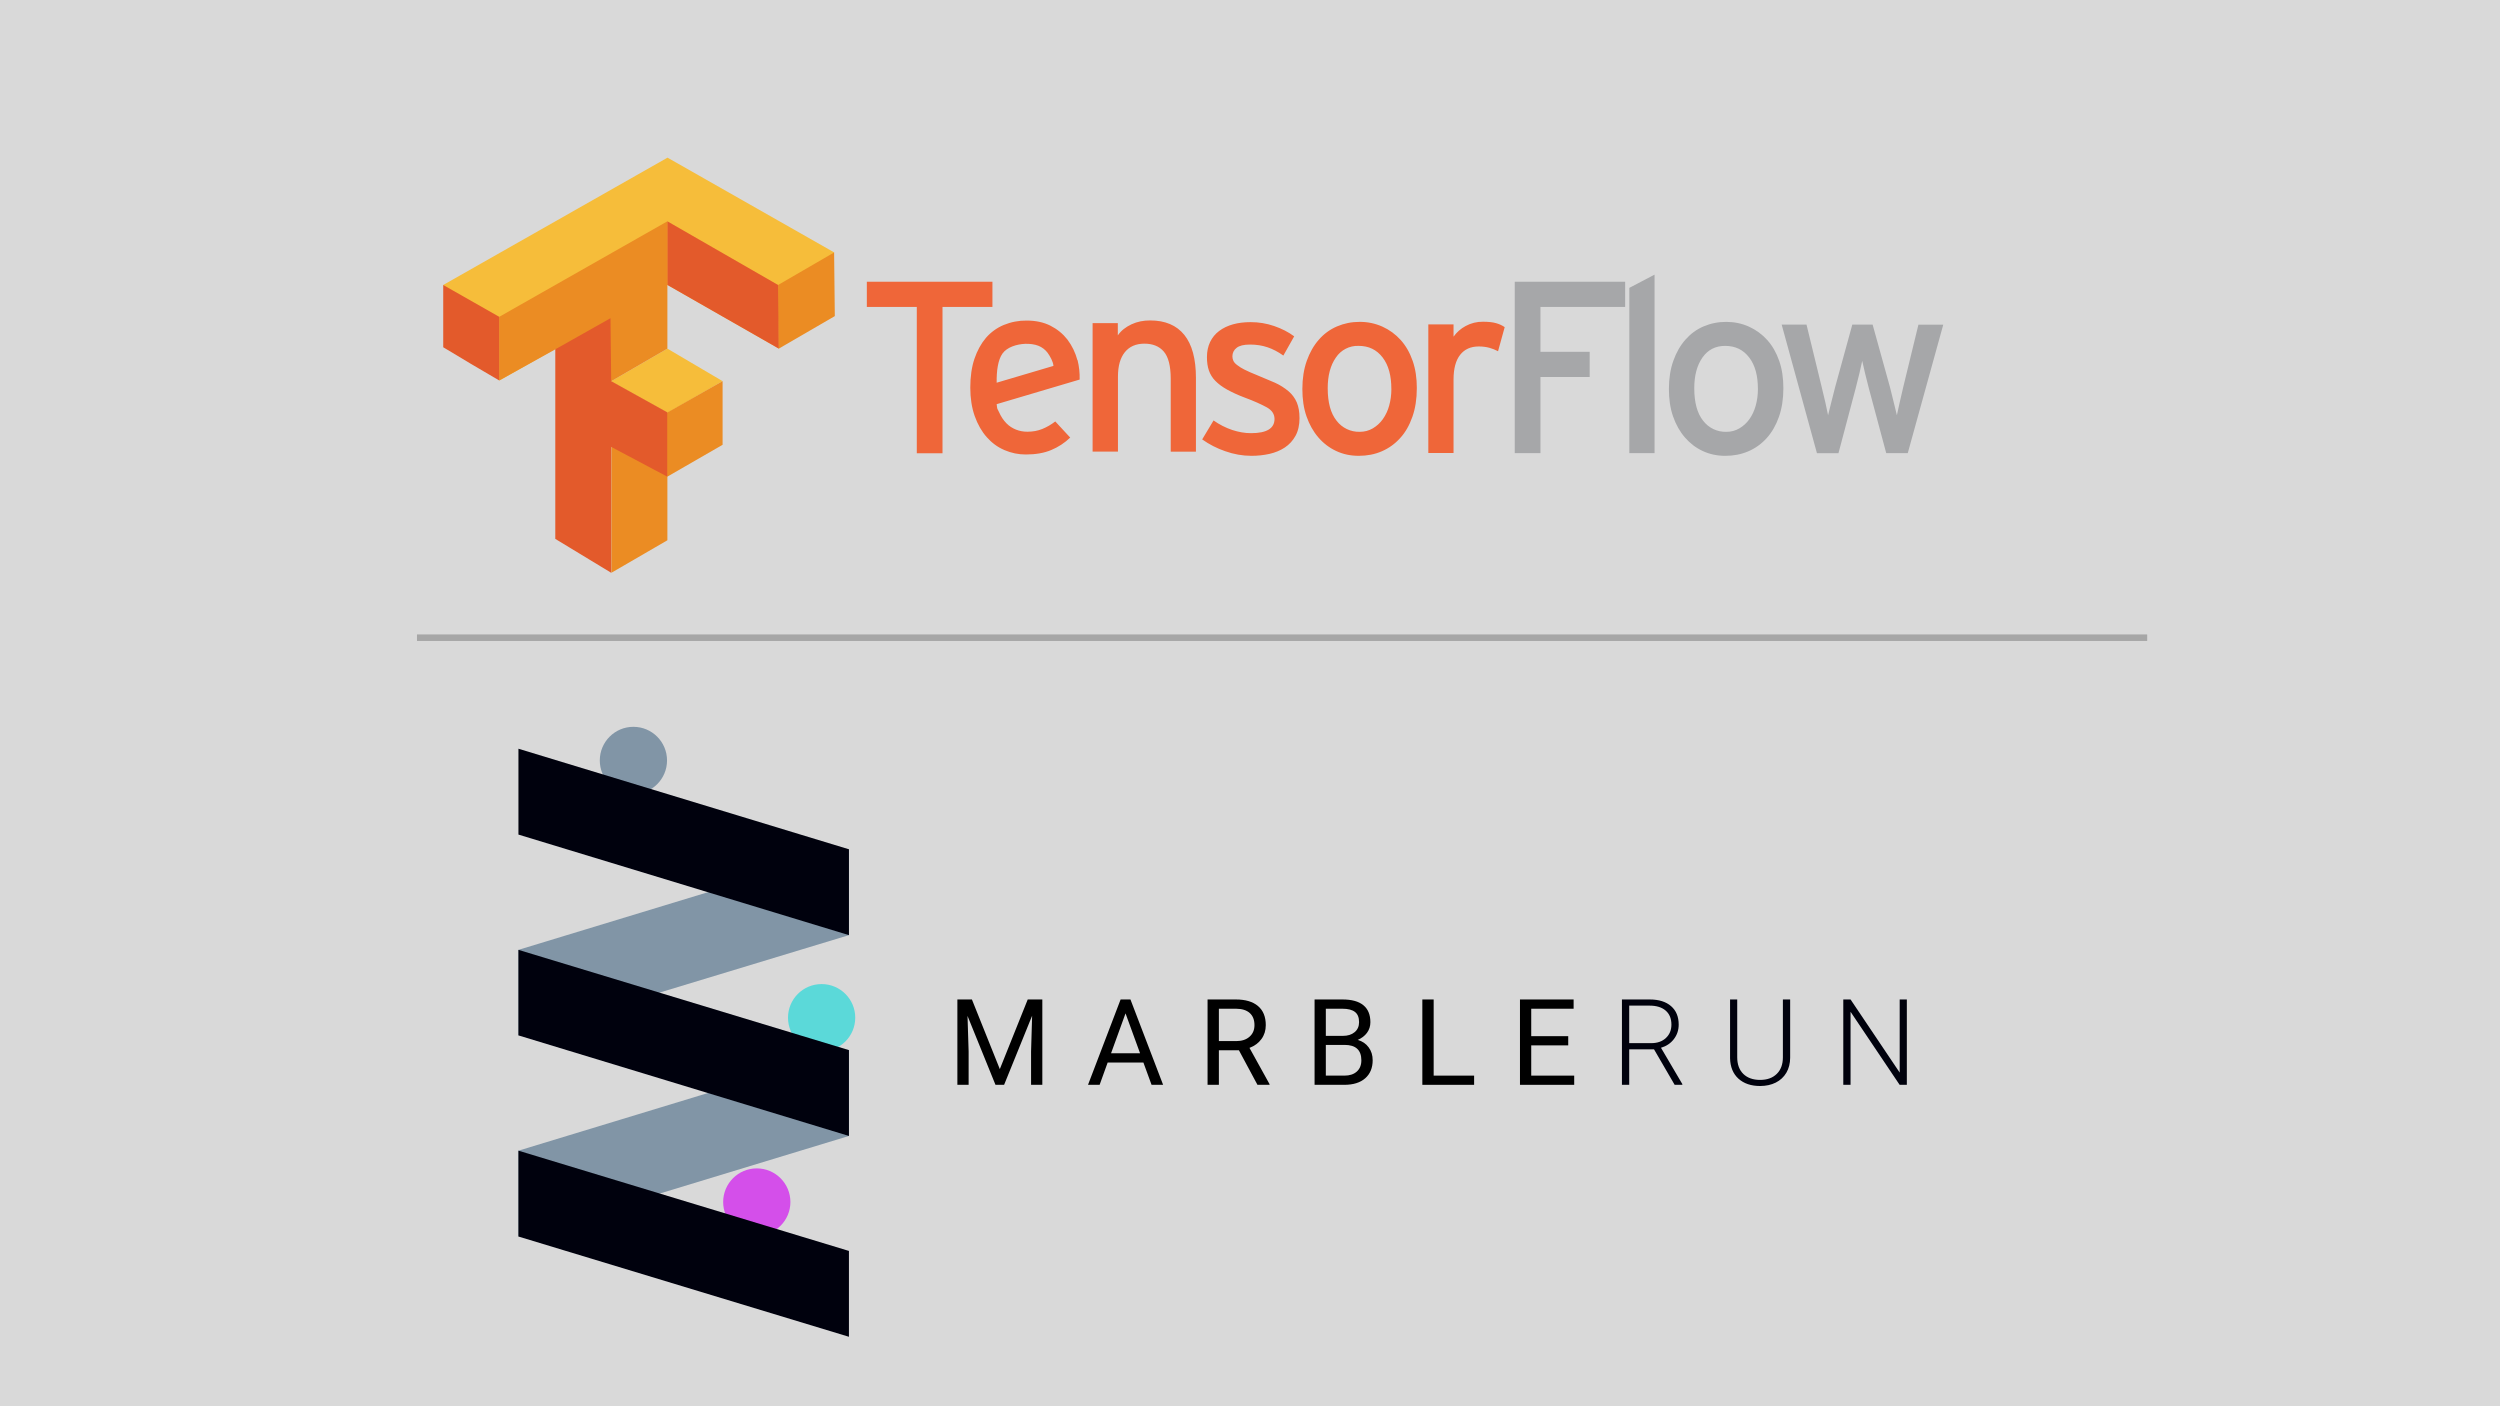 <svg width="1280" height="720" xmlns="http://www.w3.org/2000/svg" xmlns:xlink="http://www.w3.org/1999/xlink" overflow="hidden"><defs><clipPath id="clip0"><rect x="0" y="0" width="1280" height="720"/></clipPath><clipPath id="clip1"><rect x="228" y="331" width="778" height="389"/></clipPath><clipPath id="clip2"><rect x="228" y="331" width="778" height="389"/></clipPath><clipPath id="clip3"><rect x="228" y="331" width="778" height="389"/></clipPath><clipPath id="clip4"><rect x="187" y="-25" width="848" height="424"/></clipPath><clipPath id="clip5"><rect x="187" y="-25" width="849" height="425"/></clipPath><clipPath id="clip6"><rect x="187" y="-25" width="849" height="425"/></clipPath></defs><g clip-path="url(#clip0)"><rect x="0" y="0" width="1280" height="720" fill="#D9D9D9"/><g clip-path="url(#clip1)"><g clip-path="url(#clip2)"><g clip-path="url(#clip3)"><path d="M341.519 389.344C341.519 398.85 333.812 406.557 324.306 406.557 314.799 406.557 307.092 398.851 307.092 389.344 307.092 379.837 314.799 372.13 324.306 372.13 333.812 372.13 341.519 379.837 341.519 389.344Z" fill="#8195A6"/><path d="M437.884 521.057C437.884 530.564 430.177 538.271 420.67 538.271 411.164 538.271 403.457 530.564 403.457 521.057 403.457 511.551 411.164 503.844 420.67 503.844 430.177 503.844 437.884 511.551 437.884 521.057Z" fill="#5BD9D9"/><path d="M404.686 615.424C404.686 624.931 396.98 632.638 387.473 632.638 377.966 632.638 370.259 624.931 370.259 615.424 370.259 605.917 377.966 598.211 387.473 598.211 396.98 598.211 404.686 605.917 404.686 615.424Z" fill="#D44FEA"/><path d="M434.656 434.837 265.442 486.323 265.442 530.125 434.656 478.792Z" fill="#8195A6"/><path d="M434.656 537.656 265.442 589.143 265.442 633.099 434.656 581.612Z" fill="#8195A6"/><path d="M265.442 383.35 434.656 434.837 434.656 478.792 265.442 427.306Z" fill="#00010D"/><path d="M265.442 486.323 434.656 537.656 434.656 581.612 265.442 530.125Z" fill="#00010D"/><path d="M265.442 589.143 434.656 640.476 434.656 684.432 265.442 633.099Z" fill="#00010D"/><path d="M497.619 511.727 511.908 547.388 526.196 511.727 533.67 511.727 533.67 555.433 527.907 555.433 527.907 538.412 528.447 520.042 514.099 555.433 509.686 555.433 495.368 520.132 495.938 538.412 495.938 555.433 490.175 555.433 490.175 511.727Z"/><path d="M585.427 544.026 567.116 544.026 563.004 555.433 557.06 555.433 573.75 511.727 578.793 511.727 595.513 555.433 589.6 555.433ZM568.857 539.283 583.716 539.283 576.272 518.841Z"/><path d="M634.333 537.752 624.066 537.752 624.066 555.433 618.273 555.433 618.273 511.727 632.742 511.727C637.664 511.727 641.447 512.847 644.088 515.089 646.75 517.33 648.081 520.592 648.081 524.874 648.081 527.596 647.34 529.967 645.859 531.989 644.398 534.01 642.357 535.521 639.736 536.521L650.002 555.072 650.002 555.433 643.818 555.433ZM624.066 533.039 632.922 533.039C635.783 533.039 638.055 532.299 639.736 530.818 641.437 529.337 642.287 527.356 642.287 524.874 642.287 522.173 641.477 520.102 639.856 518.661 638.255 517.22 635.933 516.489 632.892 516.469L624.066 516.469Z"/><path d="M673.062 555.433 673.062 511.727 687.35 511.727C692.093 511.727 695.655 512.707 698.036 514.668 700.438 516.63 701.639 519.531 701.639 523.374 701.639 525.415 701.058 527.226 699.898 528.807 698.737 530.368 697.156 531.578 695.155 532.439 697.516 533.099 699.377 534.36 700.738 536.221 702.119 538.062 702.809 540.264 702.809 542.825 702.809 546.747 701.539 549.829 698.997 552.071 696.456 554.312 692.863 555.433 688.221 555.433ZM678.825 534.99 678.825 550.72 688.341 550.72C691.022 550.72 693.134 550.029 694.674 548.649 696.235 547.248 697.016 545.327 697.016 542.885 697.016 537.622 694.154 534.99 688.431 534.99ZM678.825 530.368 687.53 530.368C690.052 530.368 692.063 529.737 693.564 528.477 695.085 527.216 695.845 525.505 695.845 523.344 695.845 520.942 695.145 519.201 693.744 518.12 692.343 517.02 690.212 516.469 687.35 516.469L678.825 516.469Z"/><path d="M734.034 550.72 754.746 550.72 754.746 555.433 728.24 555.433 728.24 511.727 734.034 511.727Z"/><path d="M802.931 535.231 783.99 535.231 783.99 550.72 805.993 550.72 805.993 555.433 778.226 555.433 778.226 511.727 805.693 511.727 805.693 516.469 783.99 516.469 783.99 530.518 802.931 530.518Z"/><path d="M846.853 537.242 834.156 537.242 834.156 555.433 830.433 555.433 830.433 511.727 844.632 511.727C849.295 511.727 852.937 512.857 855.558 515.119 858.18 517.38 859.491 520.542 859.491 524.604 859.491 527.406 858.67 529.877 857.029 532.019 855.388 534.16 853.187 535.641 850.425 536.461L861.352 555.042 861.352 555.433 857.42 555.433ZM834.156 534.09 845.472 534.09C848.574 534.09 851.066 533.209 852.947 531.448 854.828 529.687 855.769 527.406 855.769 524.604 855.769 521.522 854.788 519.131 852.827 517.43 850.866 515.729 848.114 514.878 844.572 514.878L834.156 514.878Z" fill="#00010D"/><path d="M916.561 511.727 916.561 541.564C916.541 544.506 915.891 547.068 914.61 549.249 913.329 551.43 911.518 553.111 909.176 554.292 906.855 555.453 904.183 556.033 901.162 556.033 896.559 556.033 892.867 554.782 890.085 552.281 887.323 549.759 885.893 546.277 885.792 541.835L885.792 511.727 889.455 511.727 889.455 541.294C889.455 544.976 890.505 547.838 892.606 549.879 894.708 551.901 897.559 552.911 901.162 552.911 904.764 552.911 907.605 551.891 909.687 549.849 911.788 547.808 912.839 544.966 912.839 541.324L912.839 511.727Z" fill="#00010D"/><path d="M976.302 555.433 972.61 555.433 947.485 518.03 947.485 555.433 943.763 555.433 943.763 511.727 947.485 511.727 972.64 549.159 972.64 511.727 976.302 511.727Z" fill="#00010D"/></g></g></g><g clip-path="url(#clip4)"><g clip-path="url(#clip5)"><g clip-path="url(#clip6)"><path d="M313.013 195.148 341.703 178.499 369.97 195.148 341.703 211.444 313.013 195.501ZM226.927 145.907 341.76 80.717 427.125 129.251 398.859 178.492 341.831 145.9 255.759 194.787Z" fill="#F6BD3A"/><path d="M313.013 260.324 313.013 227.732 341.279 211.437 369.97 195.141 369.97 227.732 341.703 244.028 341.703 276.619 313.013 293.269ZM313.013 195.148 284.322 178.852 255.631 194.795 255.631 162.196 341.703 113.309 341.703 178.492ZM398.378 162.203 398.378 145.907 427.069 129.258 427.422 161.85 398.731 178.499Z" fill="#EB8C23"/><path d="M284.308 275.913 284.308 178.852 312.575 162.91 312.928 195.148 341.619 211.09 341.619 244.035 312.928 228.799 312.928 293.269ZM241.102 186.293 226.927 177.792 226.927 145.921 255.617 162.217 255.617 194.809 241.102 186.293ZM341.703 145.907 341.703 113.316 398.378 145.907 398.731 178.499 341.703 145.907Z" fill="#E35A2B"/><path d="M482.563 157.165 482.563 232.071 469.398 232.071 469.398 157.165 443.817 157.165 443.817 144.247 508.123 144.247 508.123 157.157ZM551.711 184.371C552.516 187.629 552.875 190.981 552.778 194.335L510.3 206.928C510.632 210.108 510.54 208.815 511.537 211.076 512.533 213.337 513.798 215.189 515.296 216.729 516.794 218.27 518.476 219.273 520.243 219.98 522.009 220.687 524.038 221.054 526.009 221.04 528.836 221.04 531.295 220.581 533.592 219.662 535.995 218.681 538.252 217.374 540.298 215.775L547.944 224.043C545.116 226.773 541.798 228.943 538.164 230.439 534.56 231.944 530.263 232.7 525.253 232.7 521.481 232.715 517.746 231.948 514.286 230.446 510.752 228.941 507.784 226.729 505.198 223.803 502.611 220.878 500.562 217.288 499.05 213.019 497.538 208.751 496.789 203.833 496.789 198.476 496.789 192.879 497.495 187.876 498.923 183.686 500.35 179.495 502.315 175.912 504.816 172.966 507.298 170.102 510.408 167.85 513.904 166.387 517.619 164.851 521.608 164.084 525.628 164.132 530.306 164.132 534.39 165.009 537.853 166.768 541.316 168.528 544.213 170.909 546.503 173.835 548.884 177.003 550.629 180.603 551.64 184.435ZM539.365 187.339C539.196 185.078 537.641 182.393 536.355 180.605 535.143 179.008 533.518 177.771 531.655 177.029 529.733 176.266 527.119 175.948 524.822 176.04 520.582 176.23 515.635 177.721 513.289 180.986 510.943 184.251 510.201 189.911 510.293 195.946ZM599.411 231.251 599.411 194.01C599.411 187.325 598.209 182.703 595.835 179.969 593.461 177.234 590.132 175.955 585.942 175.955 581.596 175.955 578.253 177.418 575.907 180.336 573.561 183.255 572.395 187.403 572.395 192.745L572.395 231.23 559.413 231.23 559.413 165.44 572.324 165.44 572.324 171.708C573.999 169.284 576.317 167.468 579.285 166.069 582.253 164.669 585.447 164.062 588.874 164.062 596.563 164.062 602.393 166.535 606.364 171.46 610.336 176.386 612.321 183.756 612.321 193.523L612.321 231.259 599.411 231.259ZM665.357 213.952C665.357 217.627 664.664 220.701 663.286 223.167 661.974 225.563 660.103 227.607 657.831 229.124 655.569 230.63 652.884 231.718 650.057 232.375 646.99 233.055 643.857 233.391 640.715 233.379 636.193 233.379 631.712 232.587 627.239 230.997 623.063 229.561 619.115 227.534 615.516 224.976L621.339 215.267C624.276 217.361 627.508 219.009 630.928 220.157 634.228 221.245 637.429 221.782 640.517 221.782 648.538 221.782 652.552 219.358 652.552 214.503 652.552 211.995 651.195 209.981 648.482 208.497 645.768 207.013 642.023 205.317 637.26 203.55 634.178 202.412 631.184 201.052 628.299 199.48 625.84 198.095 623.826 196.618 622.278 195.028 620.786 193.523 619.651 191.702 618.957 189.699 618.286 187.735 617.954 185.459 617.954 182.866 617.954 179.94 618.498 177.354 619.579 175.093 620.643 172.864 622.234 170.929 624.215 169.453 626.222 167.948 628.596 166.818 631.281 166.061 633.967 165.305 637.048 164.931 640.305 164.931 644.545 164.931 648.517 165.602 652.404 166.938 656.29 168.273 659.696 170.033 662.622 172.202L657.075 182.053C654.403 180.131 651.683 178.711 648.927 177.792 646.171 176.873 643.273 176.414 640.023 176.414 636.772 176.414 634.546 176.979 633.126 178.11 631.762 179.126 630.968 180.734 630.992 182.435 630.984 183.235 631.156 184.027 631.493 184.753 631.825 185.459 632.454 186.194 633.373 186.873 634.522 187.77 635.761 188.547 637.069 189.191 639.053 190.18 641.081 191.078 643.146 191.883L652.799 195.961C655.309 197.098 657.652 198.574 659.76 200.349 661.581 201.9 663.018 203.852 663.958 206.052 664.876 208.221 665.336 210.857 665.336 213.952ZM725.409 198.78C725.409 204.221 724.66 209.083 723.148 213.387 721.636 217.691 719.615 221.33 716.88 224.291 714.278 227.206 711.07 229.517 707.481 231.061 703.948 232.615 699.962 233.379 695.694 233.379 691.454 233.379 687.673 232.566 684.161 230.933 680.647 229.295 677.527 226.922 675.01 223.973 672.416 220.969 670.395 217.373 668.932 213.189 667.47 209.006 666.813 204.327 666.813 199.148 666.813 193.798 667.562 188.993 669.074 184.732 670.586 180.47 672.65 176.852 675.278 173.884 677.818 170.954 680.991 168.639 684.557 167.114 688.182 165.574 691.977 164.797 696.146 164.797 700.164 164.763 704.141 165.597 707.806 167.242 711.363 168.843 714.545 171.171 717.148 174.075 719.784 177.001 721.827 180.576 723.296 184.795 724.766 189.014 725.416 193.678 725.416 198.773ZM712.371 199.155C712.371 192.385 710.958 187.014 707.919 183.043 704.881 179.071 700.839 177.085 695.574 177.085 690.938 176.924 686.551 179.179 683.985 183.043 681.193 187.021 679.787 192.258 679.787 198.78 679.787 206.059 681.292 211.585 684.31 215.387 687.124 219.1 691.559 221.225 696.217 221.09 698.641 221.09 700.853 220.503 702.86 219.337 704.884 218.15 706.634 216.548 707.997 214.638 709.486 212.528 710.589 210.172 711.255 207.677 712.004 205.006 712.385 202.165 712.385 199.155ZM767.032 179.849C765.637 179.107 764.165 178.52 762.644 178.096 761.138 177.672 759.301 177.389 757.132 177.389 753.033 177.389 749.853 178.803 747.606 181.651 745.359 184.498 744.214 188.717 744.214 194.314L744.214 231.923 731.303 231.923 731.303 166.104 744.214 166.104 744.214 172.372C745.831 170.098 747.956 168.23 750.418 166.917 753.127 165.435 756.172 164.681 759.259 164.726 761.93 164.726 764.205 164.959 765.831 165.418 767.461 165.845 769.007 166.545 770.403 167.489L767.011 179.785Z" fill="#EF6639"/><path d="M788.713 157.165 788.713 180.11 813.912 180.11 813.912 193.021 788.713 193.021 788.713 232.008 775.547 232.008 775.547 144.247 832.081 144.247 832.081 157.157ZM834.222 232.001 834.222 147.384 847.133 140.614 847.133 232.015ZM913.086 198.787C913.086 204.229 912.33 209.09 910.825 213.394 909.319 217.698 907.221 221.337 904.556 224.298 901.953 227.214 898.742 229.525 895.151 231.068 891.547 232.622 887.632 233.386 883.363 233.386 879.194 233.386 875.343 232.573 871.831 230.941 868.319 229.308 865.273 226.983 862.679 223.98 860.086 220.977 858.065 217.38 856.602 213.196 855.139 209.013 854.482 204.335 854.482 199.155 854.482 193.805 855.231 189 856.743 184.739 858.256 180.477 860.319 176.859 862.948 173.891 865.577 170.923 868.601 168.662 872.226 167.121 875.852 165.581 879.646 164.804 883.816 164.804 887.985 164.804 891.872 165.616 895.476 167.249 899.032 168.851 902.214 171.178 904.818 174.082 907.454 177.008 909.496 180.583 910.966 184.802 912.436 189.021 913.086 193.685 913.086 198.78ZM900.048 199.162C900.048 192.392 898.635 187.021 895.596 183.05 892.557 179.078 888.515 177.093 883.25 177.093 878.318 177.093 874.452 179.071 871.661 183.05 868.87 187.028 867.463 192.265 867.463 198.787 867.463 206.066 868.969 211.592 871.986 215.394 874.8 219.107 879.236 221.232 883.893 221.097 886.225 221.122 888.52 220.517 890.536 219.344 892.56 218.157 894.311 216.555 895.674 214.645 897.087 212.68 898.182 210.362 898.924 207.684 899.666 205.006 900.055 202.172 900.055 199.162ZM976.771 232.008 965.747 232.008 956.843 198.794 954.899 191.092 953.458 184.76 952.016 191.155 950.073 198.929 941.296 232.029 930.272 232.029 912.217 166.21 924.937 166.21 932.71 198.179 934.59 206.08 935.968 212.603 937.593 206.08 939.6 198.179 948.377 166.21 958.786 166.21 967.69 198.307 969.633 206.151 971.202 212.61 972.644 206.038 974.46 198.194 982.233 166.224 994.953 166.224Z" fill="#A6A7A9"/></g></g></g><path d="M213.5 326.5 1099.36 326.5" stroke="#A6A6A6" stroke-width="3.333" stroke-miterlimit="8" fill="none" fill-rule="evenodd"/></g></svg>